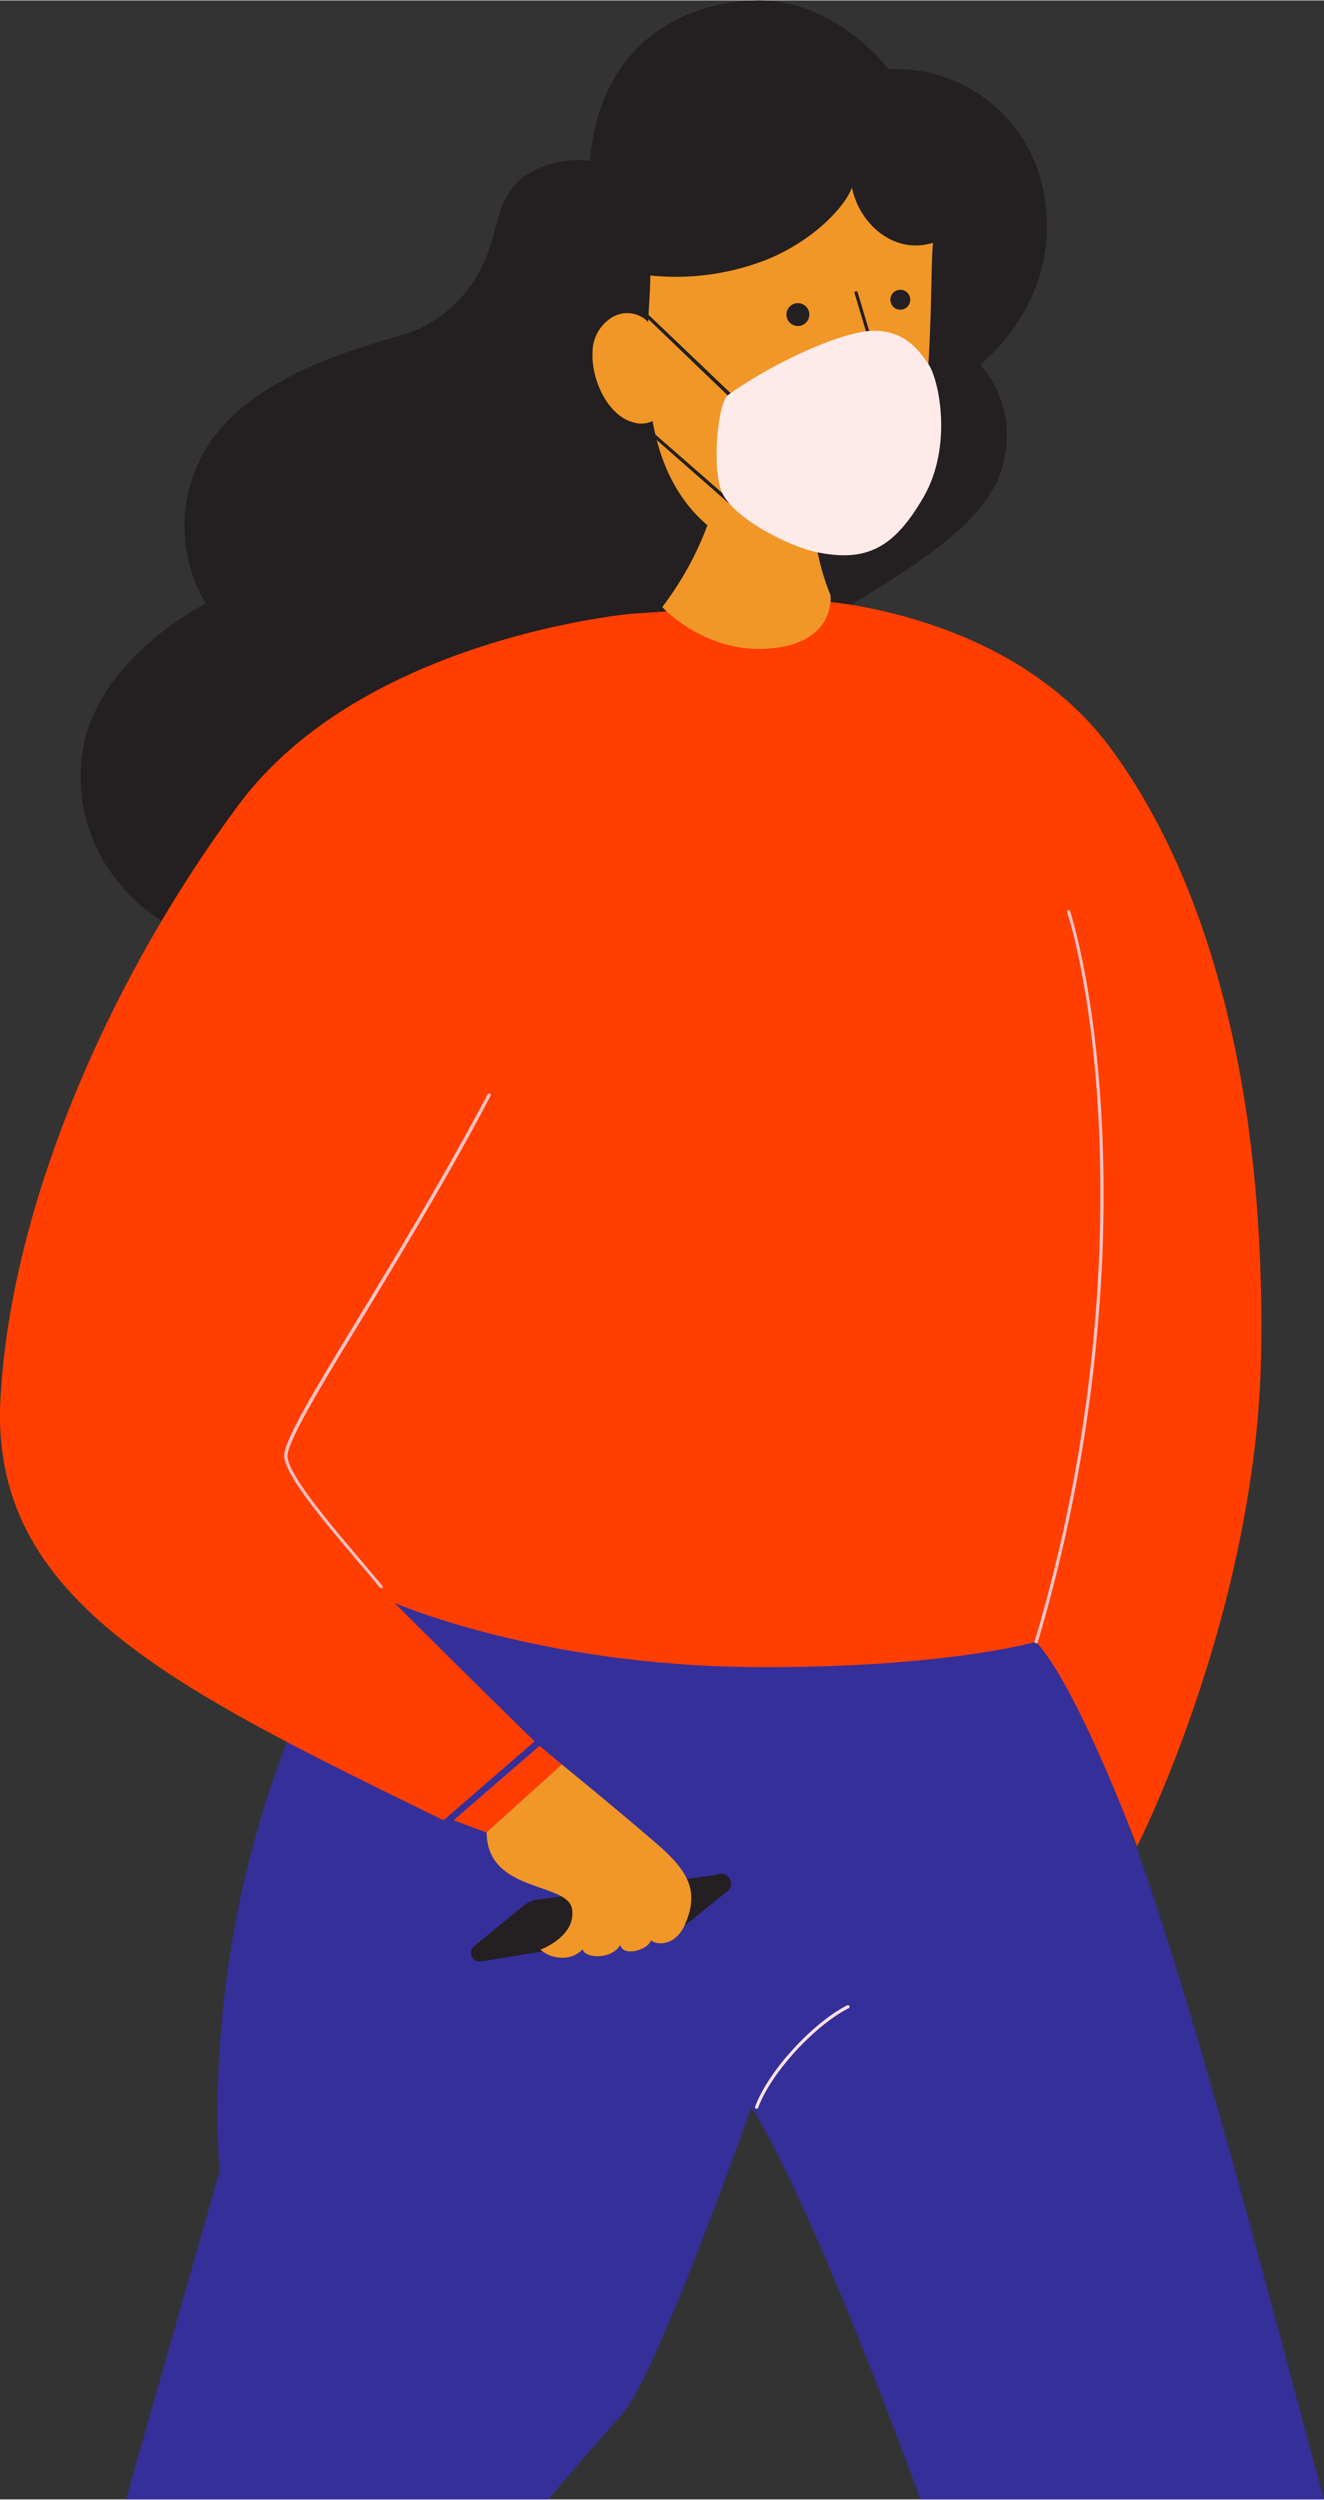 <svg xmlns="http://www.w3.org/2000/svg" width="133.13" height="251.33" viewBox="-0.044 0 133.154 251.29" style=""><rect x="-0.044" y="0" width="133.154" height="251.29" fill="#333333" stroke="none"/><g><title>Corona125_353024440</title><g data-name="Layer 2"><path d="M104.11 165c9.21 9.17 20.41 54.84 29 86.29H92.53s-10.38-28.74-17-39.45c0 0-9.53 27-13 30.88s-7.44 8.57-7.44 8.57H12.63l9.42-33.05S18.94 188.23 36 160.83c0 0 57.79-6.07 68.11 4.17z" fill="#352f9a"></path><path d="M89.31 6.92S84.12 0 76.32 0 60.2 4.59 59.3 16.14a9.67 9.67 0 0 0-6.62 1.55c-2.74 2.08-2.63 5.19-3.72 7.84a13.38 13.38 0 0 1-7.12 7.61c-3.05 1.28-18.57 4.09-22.28 14.24a15.1 15.1 0 0 0 1.09 13.27S10 65.94 8.32 75.17c-1.81 9.94 5.89 21.55 22.1 20.62s44.43-28.61 56.26-35.72c8.71-5.24 13.66-9.35 14.36-14.44a10.65 10.65 0 0 0-2.51-9s8.37-6.43 6.43-17.09A15.11 15.11 0 0 0 89.31 6.92z" fill="#241f20"></path><path d="M63.54 61.67S36.55 64 24 80.83 1.06 120.59 0 140.67 17 169.53 44.56 183l9.16-7.93s-7.61-7.43-14.08-13.93c0 0 14.41 6.33 36.36 6.46 15.85.1 25.56-1.8 28.11-2.55 2.4 2.36 6.5 10.84 10.2 20.58 0 0 12.07-23.68 12.48-49.68s-5.09-47.2-15.19-60.82S82.5 60.4 82.5 60.4z" fill="#ff3e00"></path><path d="M71.17 52.59A32 32 0 0 1 66.56 61s4.67 5.14 11.7 4.06c5.78-.89 5.22-5.26 5.22-5.26a22.73 22.73 0 0 1-1.71-8.34c-2.92.13-10.6 1.13-10.6 1.13z" fill="#f19727"></path><path d="M65.36 27.66c0 5.12-2.5 19.41 6.78 25.91 7.09 5 17.59 1 19.73-6.68 2-7.16 1.6-19.73 1.92-22.52-4 1.24-7.46-2-8.15-5.56-.64 1.81-3.76 5.32-8.64 7.28a25 25 0 0 1-11.64 1.57z" fill="#f19727"></path><path d="M87.91 35.77a.15.15 0 0 1-.15-.11l-1.86-6.21a.16.16 0 1 1 .31-.09l1.86 6.2a.16.16 0 0 1-.11.2z" fill="#241f20"></path><path d="M81.35 31.59a1.15 1.15 0 1 1-1.15-1.15 1.15 1.15 0 0 1 1.15 1.15z" fill="#241f20"></path><path d="M91.5 30.1a1 1 0 1 1-1-1 1 1 0 0 1 1 1z" fill="#241f20"></path><path d="M74 40.43a.16.16 0 0 1-.12 0l-10.4-9.99a.16.16 0 0 1 .23-.23l10.41 9.94a.17.17 0 0 1 0 .23.13.13 0 0 1-.12.05z" fill="#241f20"></path><path d="M73.34 50.55a.15.15 0 0 1-.11 0L63.49 42a.15.15 0 0 1 0-.22.16.16 0 0 1 .23 0l9.74 8.51a.16.16 0 0 1 0 .23.18.18 0 0 1-.12.03z" fill="#241f20"></path><path d="M66.89 41a2.71 2.71 0 0 1-3.34 1.4c-2.4-.67-4.17-4.17-4-7.13a4.12 4.12 0 0 1 1.9-3.36 2.93 2.93 0 0 1 3.8.55z" fill="#f19727"></path><path d="M73.18 39.68c4.56-3.29 11.57-6.46 14.64-6.46s4.42 1.78 5.5 3.34 2.47 8.27-.48 13.38-5.71 6.57-10.72 5.55c-3-.62-8.74-3.62-9.65-6.25s-.3-8.83.71-9.56z" fill="#ffeaea"></path><path d="M38.27 159.65a.18.18 0 0 1-.13-.06c-.58-.73-1.37-1.66-2.2-2.63-3.19-3.76-7.16-8.43-7.4-10.48-.17-1.42 2.89-6.47 7.53-14.12C39.94 126 44.76 118 49 110a.16.16 0 1 1 .29.15c-4.24 8.09-9.06 16-12.93 22.42-4.28 7-7.65 12.61-7.49 13.92.23 1.95 4.33 6.78 7.33 10.31.83 1 1.62 1.9 2.21 2.63a.17.17 0 0 1 0 .23.13.13 0 0 1-.14-.01z" fill="#fac2c4"></path><path d="M104.11 165.2a.16.16 0 0 1-.1-.2 158.87 158.87 0 0 0 6.52-39.65c.74-21.89-3.22-33.55-3.26-33.66a.16.16 0 0 1 .31-.11c0 .12 4 11.82 3.27 33.78a159.82 159.82 0 0 1-6.53 39.74.17.17 0 0 1-.21.1z" fill="#fac2c4"></path><path d="M76 212a.16.16 0 0 1-.1-.21c1.5-3.94 6.12-8.62 9.26-10.18a.16.16 0 0 1 .22.07.16.16 0 0 1-.07.22c-3.09 1.53-7.64 6.14-9.11 10a.15.15 0 0 1-.2.1z" fill="#fae0e2"></path><path fill="#ff3e00" d="M54.22 175.51l2.24 1.88-7.56 6.85-3.33-1.24 8.65-7.49z"></path><path d="M53.89 191L72 188.49a1 1 0 0 1 .94 1.78l-4.18 3.36a2.19 2.19 0 0 1-1 .44l-19.36 3.11a.87.87 0 0 1-.79-1.49l4.87-4a2.92 2.92 0 0 1 1.41-.69z" fill="#241f20"></path><path d="M56.46 177.39c2.94 2.4 6.09 5 9.58 8 3 2.63 4.38 4.64 2.74 8.23-1 2.11-2.89 1.92-3.35 1.44-.3 1-2.84 1.7-3.08.48-1 1.59-3.7 1.28-3.79.43a2.76 2.76 0 0 1-2.1.85 3.27 3.27 0 0 1-2.15-.81s3.59-1.31 3.18-4.07-8.56-1.61-8.59-7.72z" fill="#f19727"></path></g></g></svg>